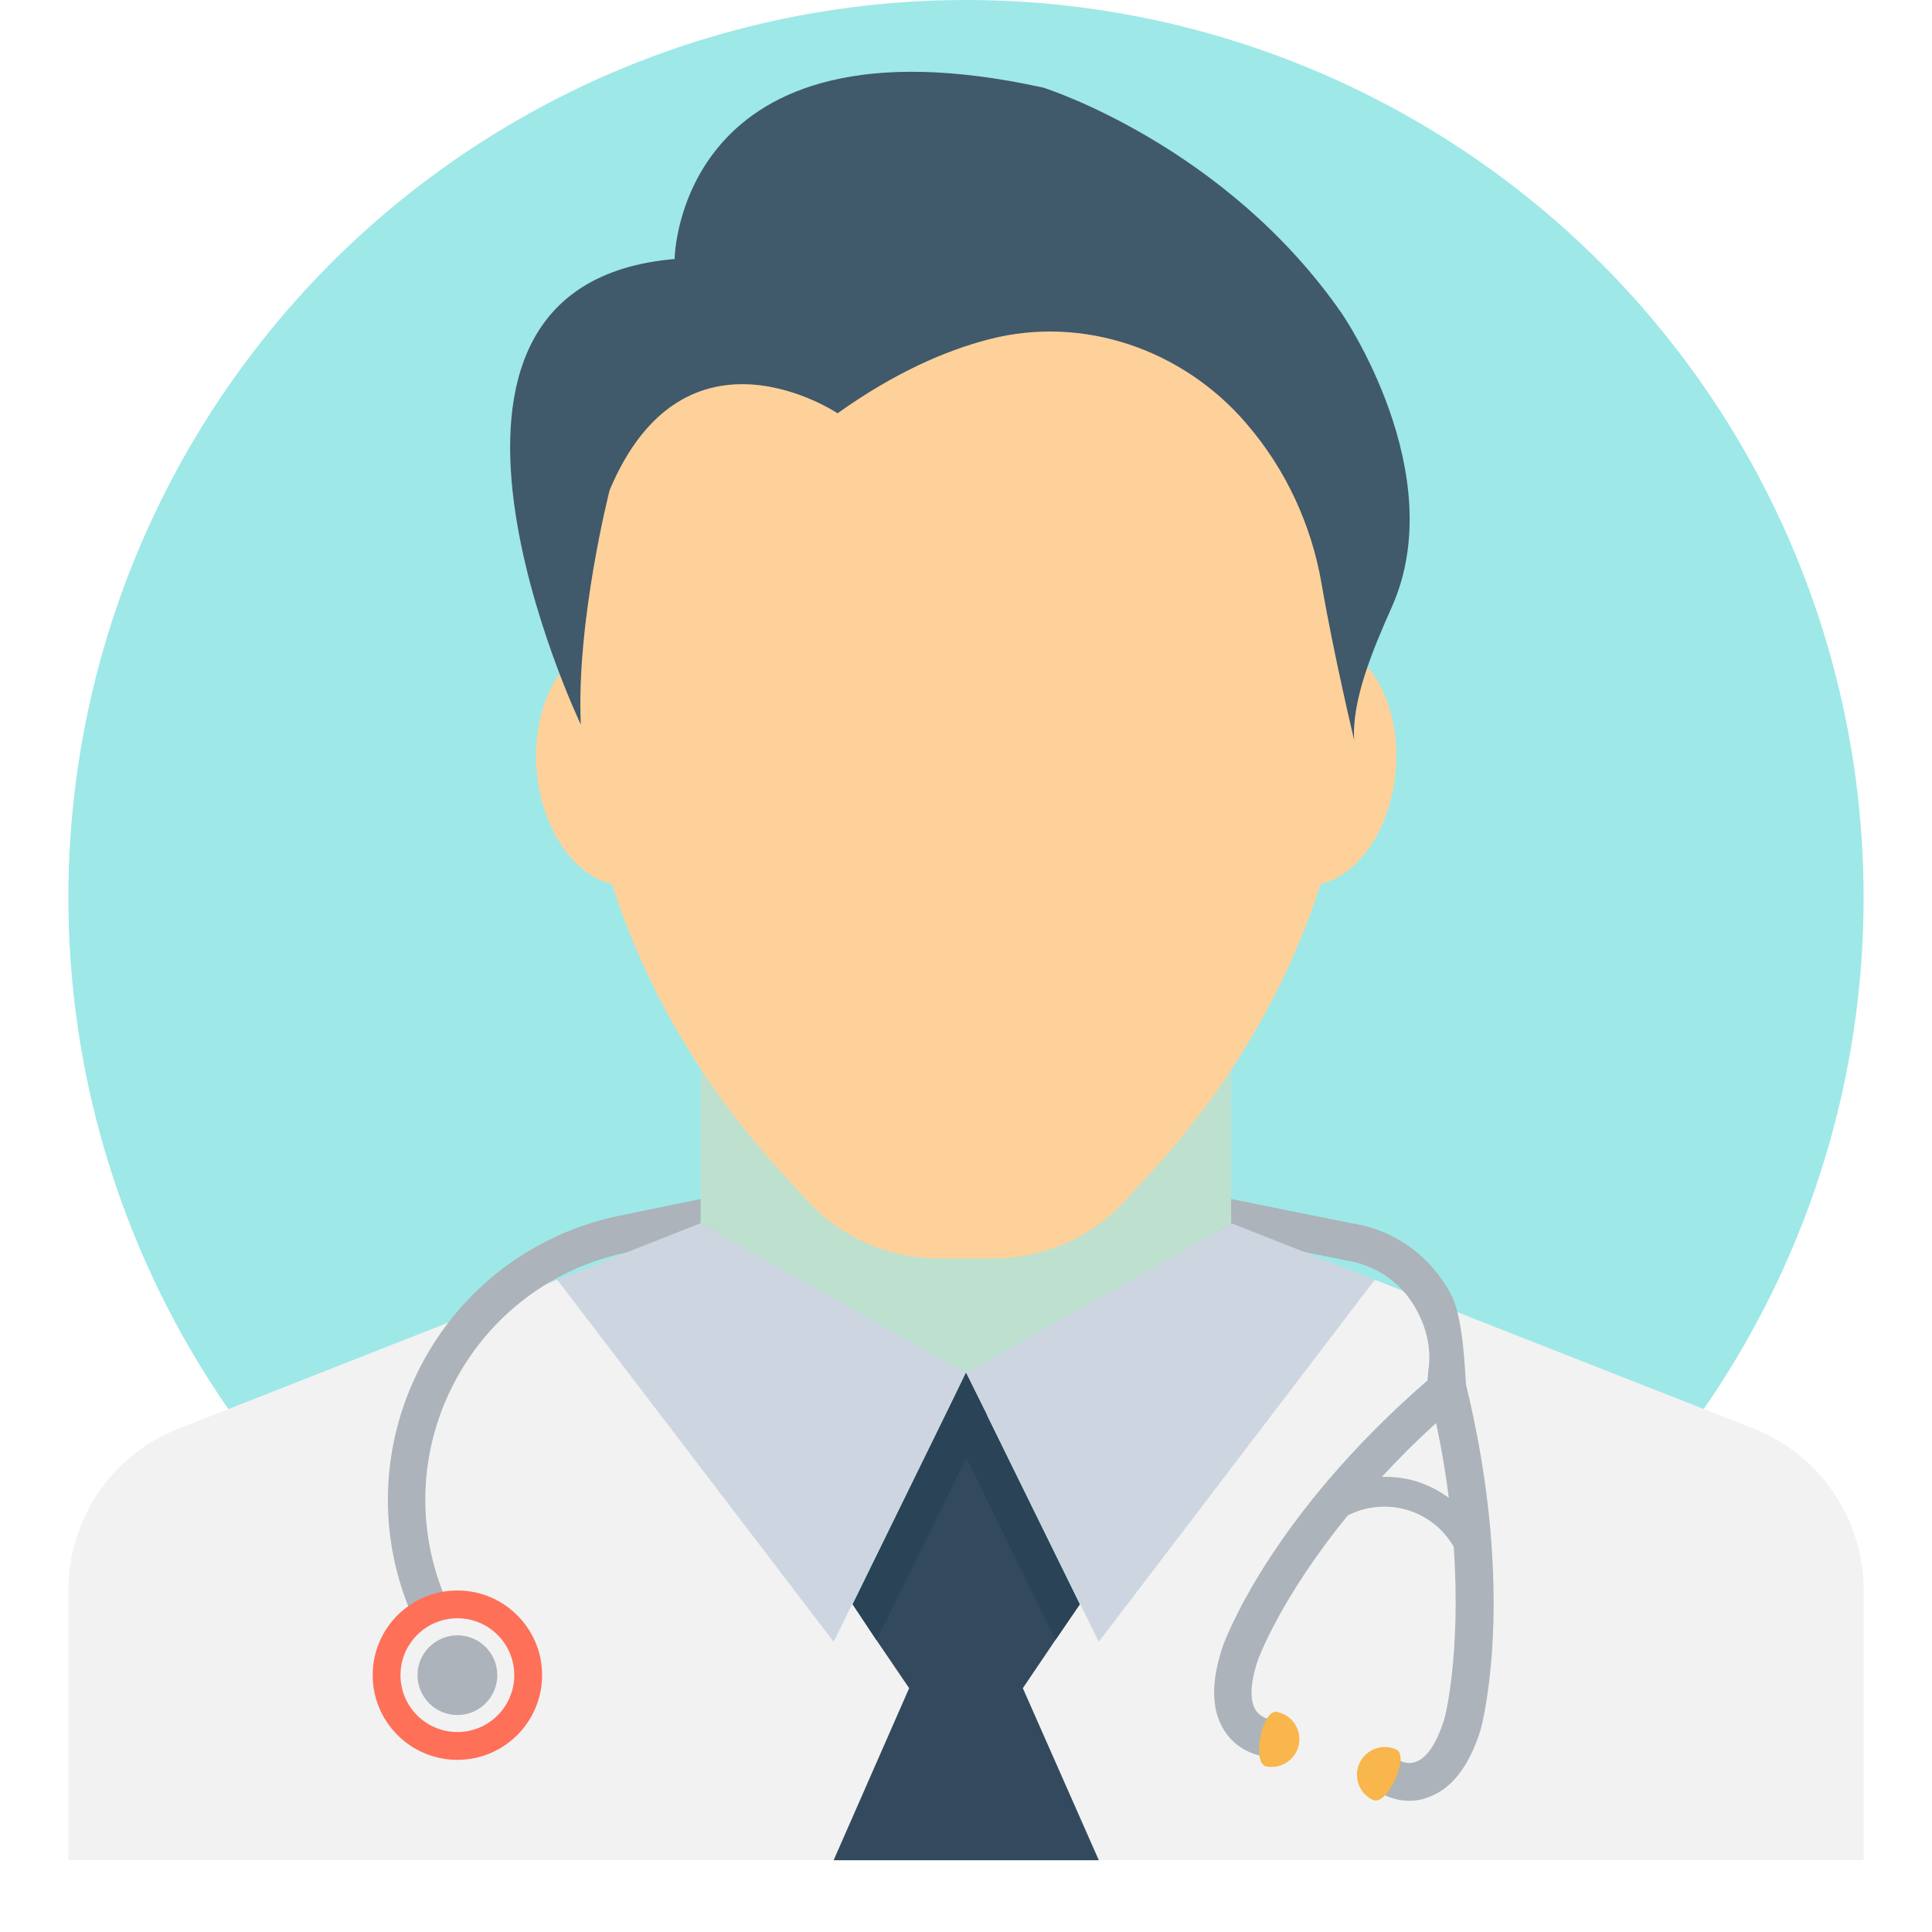 <svg width="113" height="113" viewBox="0 0 113 113" fill="none" xmlns="http://www.w3.org/2000/svg">
<circle cx="56.5" cy="52.5" r="52.5" fill="#9EE8E8"/>
<g filter="url(#filter0_d)">
<path d="M109 89.007V104.801H4V89.007C4 84.829 6.559 81.064 10.451 79.557L32.591 70.851L49.872 89.841L55.295 78.794V78.772L56.5 76.298L57.727 78.772L63.152 89.841L80.409 70.851L102.571 79.557C106.441 81.088 109 84.829 109 89.007Z" fill="#F2F2F2"/>
<path d="M71.987 67.57H72.009V58.579C70.861 60.32 69.527 62.088 67.976 63.855L65.832 66.218C63.863 68.359 61.063 69.608 58.154 69.608H54.873C51.963 69.608 49.161 68.362 47.195 66.218L45.051 63.855C43.483 62.073 42.133 60.281 40.98 58.522V67.555L41.015 67.572L54.512 75.184L56.502 76.3L58.493 75.184L71.987 67.57Z" fill="#FED19A" fill-opacity="0.33"/>
<g opacity="0.1">
<g opacity="0.1">
<path opacity="0.1" d="M50.968 68.808C50.955 68.803 50.941 68.799 50.928 68.795C50.907 68.786 50.883 68.779 50.861 68.773C50.839 68.762 50.815 68.76 50.784 68.749L59.033 74.876L71.987 67.57H72.001L72.009 58.625C71.987 58.658 68.934 62.658 67.976 63.851L65.832 66.216C63.863 68.357 61.063 69.606 58.154 69.606H54.873C54.21 69.606 53.56 69.534 52.924 69.398C52.25 69.269 51.6 69.068 50.968 68.808Z" fill="#40596B"/>
</g>
</g>
<path d="M41.148 40.259C41.489 44.185 39.584 47.56 36.893 47.792C34.198 48.029 31.737 45.034 31.39 41.108C31.048 37.181 32.954 33.81 35.649 33.574C38.342 33.337 40.807 36.33 41.148 40.259Z" fill="#FED19A"/>
<path d="M81.63 41.112C81.289 45.038 78.824 48.031 76.131 47.795C73.436 47.558 71.528 44.188 71.876 40.261C72.217 36.334 74.682 33.34 77.375 33.576C80.07 33.808 81.976 37.183 81.63 41.112Z" fill="#FED19A"/>
<path d="M78.823 40.272C78.41 44.669 76.327 54.357 67.976 63.851L65.832 66.213C63.863 68.357 61.063 69.606 58.154 69.606H54.873C51.963 69.606 49.161 68.359 47.194 66.213L45.051 63.851C36.694 54.357 34.638 44.666 34.199 40.272C33.608 34.212 33.849 26.512 34.199 24.522C36.189 12.863 46.166 5.622 56.513 5.622C66.858 5.622 76.833 12.863 78.824 24.522C79.173 26.512 79.414 34.215 78.823 40.272Z" fill="#FED19A"/>
<path d="M39.457 11.15C39.457 11.15 39.61 -3.579 61.024 1.126C61.024 1.126 71.648 4.465 78.484 14.339C78.484 14.339 84.898 23.654 81.411 31.489C80.278 34.033 79.062 36.945 79.202 39.283C79.202 39.283 78.014 34.32 77.305 30.183C76.713 26.718 75.221 23.472 72.93 20.808L72.863 20.727C69.155 16.433 63.351 14.424 57.863 15.84C55.245 16.516 52.265 17.835 48.988 20.173C48.988 20.173 40.068 14.186 35.657 24.666C35.657 24.666 33.693 32.327 33.971 38.378C33.971 38.375 21.692 12.668 39.457 11.15Z" fill="#40596B"/>
<path d="M85.745 76.976C85.701 76.604 85.616 73.194 84.916 71.816C83.732 69.495 81.612 67.944 79.053 67.55L72.009 66.128V67.572H71.987L70.979 68.141L78.703 69.716C80.562 70 82.118 71.116 82.947 72.798C83.494 73.87 83.717 75.031 83.54 76.168L83.494 76.737C74.24 84.765 71.615 92.006 71.506 92.334C70.811 94.412 70.852 96.053 71.618 97.234C72.473 98.568 73.869 98.721 74.044 98.743L74.262 96.556C74.24 96.556 73.716 96.466 73.433 96.009C73.083 95.438 73.125 94.39 73.587 93.053C73.608 93.007 74.899 89.446 78.837 84.629C79.93 84.082 81.153 83.975 82.337 84.323C83.474 84.673 84.434 85.441 85.027 86.465C85.463 92.789 84.502 96.508 84.48 96.529C84.062 97.886 83.494 98.783 82.862 99.023C82.359 99.244 81.897 99.001 81.897 98.98L81.35 99.94L80.781 100.887C80.871 100.953 81.547 101.325 82.444 101.325C82.816 101.325 83.214 101.259 83.627 101.084C84.94 100.583 85.948 99.269 86.6 97.168C86.69 96.841 88.722 89.204 85.745 76.976ZM82.84 82.642C82.181 82.445 81.481 82.359 80.823 82.381C81.768 81.351 82.813 80.303 83.997 79.234C84.325 80.763 84.565 82.228 84.74 83.609C84.172 83.189 83.535 82.862 82.84 82.642Z" fill="#ACB3BA"/>
<path d="M75.969 98.035C75.794 98.914 74.938 99.487 74.059 99.315C73.184 99.142 73.807 95.955 74.687 96.127C75.566 96.3 76.141 97.156 75.969 98.035Z" fill="#F8B64C"/>
<path d="M79.515 99.129C79.143 99.945 79.497 100.907 80.313 101.281C81.129 101.655 82.483 98.704 81.667 98.328C80.858 97.954 79.891 98.313 79.515 99.129Z" fill="#F8B64C"/>
<path d="M41.013 67.57L40.977 67.552V66.126L36.248 67.1C31.202 68.139 26.956 71.359 24.589 75.93C22.226 80.507 22.056 85.835 24.127 90.552L26.131 89.672C24.329 85.564 24.468 80.924 26.534 76.937C28.592 72.956 32.293 70.149 36.686 69.245L42.03 68.145L41.013 67.57Z" fill="#ACB3BA"/>
<path d="M80.409 70.851L64.268 92.026L56.5 76.298L58.491 75.182L71.987 67.57H72.01L72.031 67.548L80.409 70.851Z" fill="#CDD6E0"/>
<path d="M32.591 70.851L48.758 92.026L56.5 76.298L54.509 75.182L41.013 67.57L40.969 67.548L32.591 70.851Z" fill="#CDD6E0"/>
<path d="M48.758 104.801L53.175 94.739L51.27 91.938L49.874 89.838L55.295 78.772L56.5 76.298L57.727 78.772V78.794L63.152 89.838L61.73 91.919L59.825 94.739L64.268 104.801H48.758Z" fill="#334A5E"/>
<path d="M63.152 89.838L61.73 91.919L56.522 81.263L51.27 91.938L49.874 89.838L55.295 78.772L56.5 76.298L57.727 78.772V78.794L63.152 89.838Z" fill="#2A4356"/>
<path d="M31.707 93.977C31.707 96.712 29.484 98.932 26.75 98.932C24.015 98.932 21.797 96.712 21.797 93.977C21.797 91.243 24.016 89.025 26.75 89.025C29.484 89.025 31.707 91.243 31.707 93.977Z" fill="#FF7058"/>
<path d="M30.079 93.977C30.079 95.815 28.592 97.304 26.754 97.304C24.913 97.304 23.423 95.812 23.423 93.977C23.423 92.142 24.915 90.65 26.754 90.65C28.592 90.65 30.079 92.14 30.079 93.977Z" fill="#F2F2F2"/>
<path d="M29.084 93.977C29.084 95.268 28.041 96.309 26.757 96.309C25.466 96.309 24.42 95.266 24.42 93.977C24.42 92.691 25.468 91.648 26.757 91.648C28.041 91.648 29.084 92.691 29.084 93.977Z" fill="#ACB3BA"/>
</g>
<defs>
<filter id="filter0_d" x="0" y="0" width="113" height="113" filterUnits="userSpaceOnUse" color-interpolation-filters="sRGB">
<feFlood flood-opacity="0" result="BackgroundImageFix"/>
<feColorMatrix in="SourceAlpha" type="matrix" values="0 0 0 0 0 0 0 0 0 0 0 0 0 0 0 0 0 0 127 0"/>
<feOffset dy="4"/>
<feGaussianBlur stdDeviation="2"/>
<feColorMatrix type="matrix" values="0 0 0 0 0 0 0 0 0 0 0 0 0 0 0 0 0 0 0.25 0"/>
<feBlend mode="normal" in2="BackgroundImageFix" result="effect1_dropShadow"/>
<feBlend mode="normal" in="SourceGraphic" in2="effect1_dropShadow" result="shape"/>
</filter>
</defs>
</svg>
